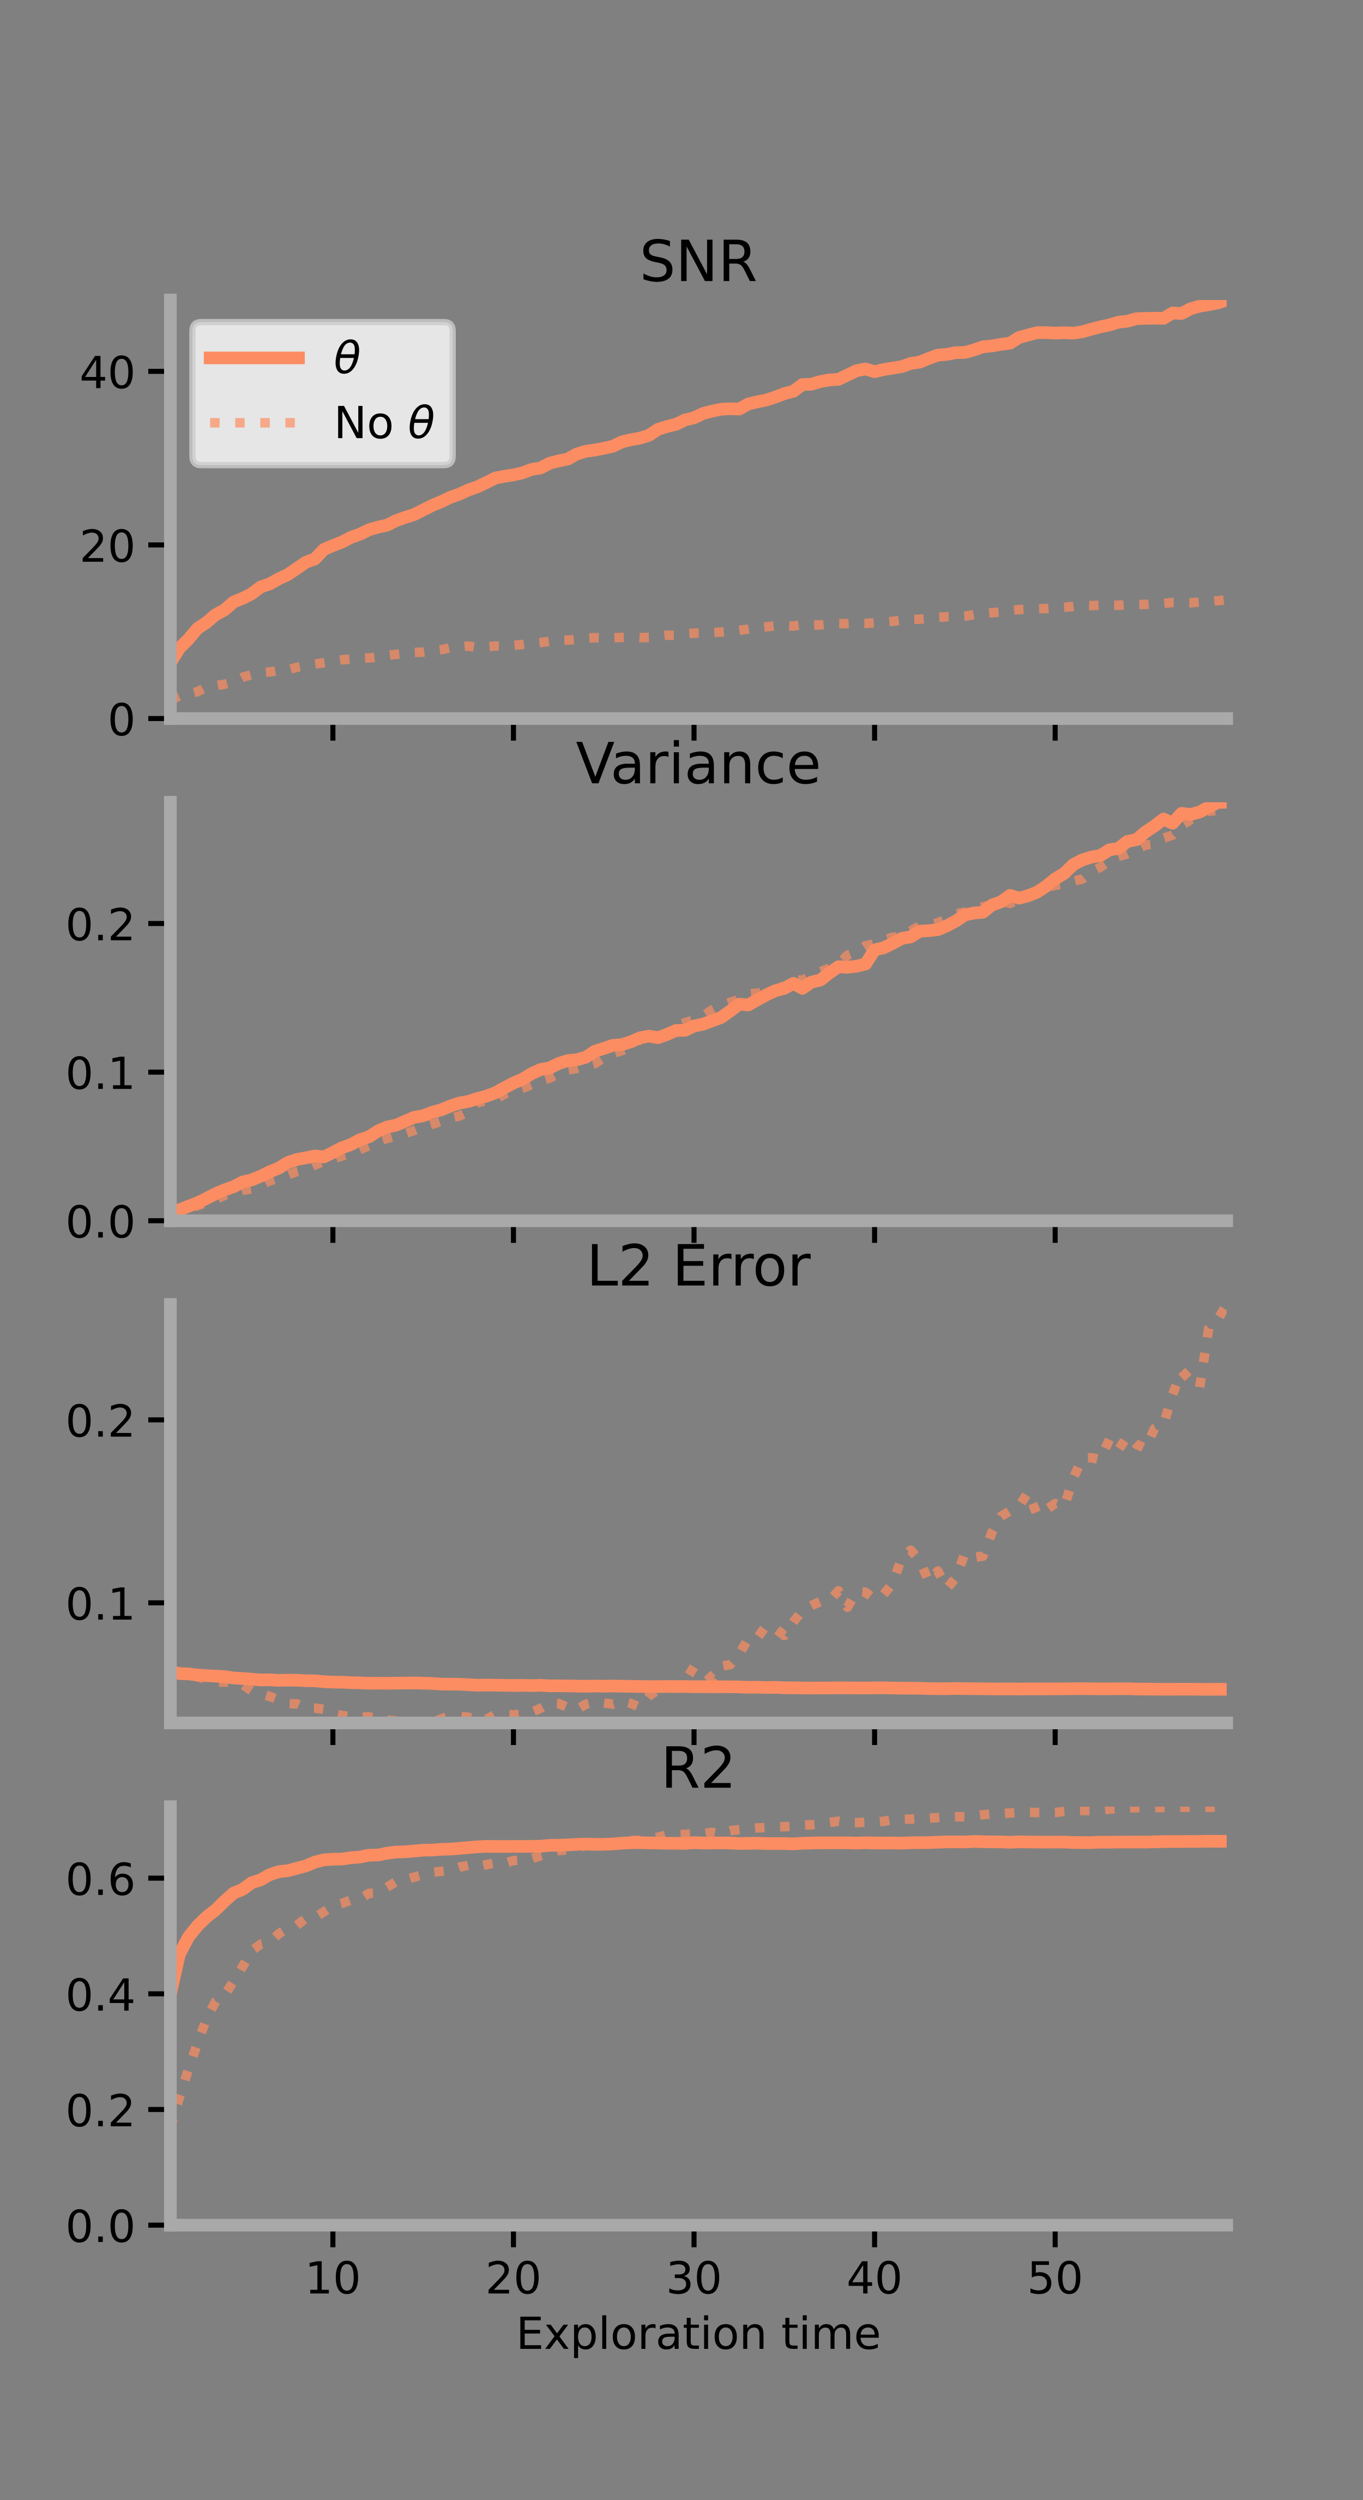 <?xml version="1.0" encoding="utf-8" standalone="no"?>
<!DOCTYPE svg PUBLIC "-//W3C//DTD SVG 1.1//EN"
  "http://www.w3.org/Graphics/SVG/1.1/DTD/svg11.dtd">
<!-- Created with matplotlib (https://matplotlib.org/) -->
<svg height="396pt" version="1.1" viewBox="0 0 216 396" width="216pt" xmlns="http://www.w3.org/2000/svg" xmlns:xlink="http://www.w3.org/1999/xlink">
 <rect x="0" y="0" width="216" height="396" fill="#808080" stroke="none"/>
 <defs>
  <style type="text/css">*{stroke-linecap:butt;stroke-linejoin:round;}</style>
 </defs>
 <g id="figure_1">
  <g id="patch_1">
   <path d="M 0 396 
L 216 396 
L 216 0 
L 0 0 
z
" style="fill:none;"/>
  </g>
  <g id="axes_1">
   <g id="patch_2">
    <path d="M 27 113.807 
L 194.4 113.807 
L 194.4 47.52 
L 27 47.52 
z
" style="fill:none;"/>
   </g>
   <g id="matplotlib.axis_1">
    <g id="xtick_1">
     <g id="line2d_1">
      <defs>
       <path d="M 0 0 
L 0 3.5 
" id="m321a9641a3" style="stroke:#000000;stroke-width:0.8;"/>
      </defs>
      <g>
       <use style="stroke:#000000;stroke-width:0.8;" x="52.754" xlink:href="#m321a9641a3" y="113.807"/>
      </g>
     </g>
    </g>
    <g id="xtick_2">
     <g id="line2d_2">
      <g>
       <use style="stroke:#000000;stroke-width:0.8;" x="81.369" xlink:href="#m321a9641a3" y="113.807"/>
      </g>
     </g>
    </g>
    <g id="xtick_3">
     <g id="line2d_3">
      <g>
       <use style="stroke:#000000;stroke-width:0.8;" x="109.984" xlink:href="#m321a9641a3" y="113.807"/>
      </g>
     </g>
    </g>
    <g id="xtick_4">
     <g id="line2d_4">
      <g>
       <use style="stroke:#000000;stroke-width:0.8;" x="138.6" xlink:href="#m321a9641a3" y="113.807"/>
      </g>
     </g>
    </g>
    <g id="xtick_5">
     <g id="line2d_5">
      <g>
       <use style="stroke:#000000;stroke-width:0.8;" x="167.215" xlink:href="#m321a9641a3" y="113.807"/>
      </g>
     </g>
    </g>
   </g>
   <g id="matplotlib.axis_2">
    <g id="ytick_1">
     <g id="line2d_6">
      <defs>
       <path d="M 0 0 
L -3.5 0 
" id="mdc553cdee7" style="stroke:#000000;stroke-width:0.8;"/>
      </defs>
      <g>
       <use style="stroke:#000000;stroke-width:0.8;" x="27" xlink:href="#mdc553cdee7" y="113.807"/>
      </g>
     </g>
     <g id="text_1">
      <!-- 0 -->
      <g transform="translate(17.046 116.466)scale(0.07 -0.07)">
       <defs>
        <path d="M 31.781 66.406 
Q 24.172 66.406 20.328 58.906 
Q 16.5 51.422 16.5 36.375 
Q 16.5 21.391 20.328 13.891 
Q 24.172 6.391 31.781 6.391 
Q 39.453 6.391 43.281 13.891 
Q 47.125 21.391 47.125 36.375 
Q 47.125 51.422 43.281 58.906 
Q 39.453 66.406 31.781 66.406 
z
M 31.781 74.219 
Q 44.047 74.219 50.516 64.516 
Q 56.984 54.828 56.984 36.375 
Q 56.984 17.969 50.516 8.266 
Q 44.047 -1.422 31.781 -1.422 
Q 19.531 -1.422 13.062 8.266 
Q 6.594 17.969 6.594 36.375 
Q 6.594 54.828 13.062 64.516 
Q 19.531 74.219 31.781 74.219 
z
" id="DejaVuSans-48"/>
       </defs>
       <use xlink:href="#DejaVuSans-48"/>
      </g>
     </g>
    </g>
    <g id="ytick_2">
     <g id="line2d_7">
      <g>
       <use style="stroke:#000000;stroke-width:0.8;" x="27" xlink:href="#mdc553cdee7" y="86.313"/>
      </g>
     </g>
     <g id="text_2">
      <!-- 20 -->
      <g transform="translate(12.592 88.973)scale(0.07 -0.07)">
       <defs>
        <path d="M 19.188 8.297 
L 53.609 8.297 
L 53.609 0 
L 7.328 0 
L 7.328 8.297 
Q 12.938 14.109 22.625 23.891 
Q 32.328 33.688 34.812 36.531 
Q 39.547 41.844 41.422 45.531 
Q 43.312 49.219 43.312 52.781 
Q 43.312 58.594 39.234 62.25 
Q 35.156 65.922 28.609 65.922 
Q 23.969 65.922 18.812 64.312 
Q 13.672 62.703 7.812 59.422 
L 7.812 69.391 
Q 13.766 71.781 18.938 73 
Q 24.125 74.219 28.422 74.219 
Q 39.75 74.219 46.484 68.547 
Q 53.219 62.891 53.219 53.422 
Q 53.219 48.922 51.531 44.891 
Q 49.859 40.875 45.406 35.406 
Q 44.188 33.984 37.641 27.219 
Q 31.109 20.453 19.188 8.297 
z
" id="DejaVuSans-50"/>
       </defs>
       <use xlink:href="#DejaVuSans-50"/>
       <use x="63.623" xlink:href="#DejaVuSans-48"/>
      </g>
     </g>
    </g>
    <g id="ytick_3">
     <g id="line2d_8">
      <g>
       <use style="stroke:#000000;stroke-width:0.8;" x="27" xlink:href="#mdc553cdee7" y="58.819"/>
      </g>
     </g>
     <g id="text_3">
      <!-- 40 -->
      <g transform="translate(12.592 61.479)scale(0.07 -0.07)">
       <defs>
        <path d="M 37.797 64.312 
L 12.891 25.391 
L 37.797 25.391 
z
M 35.203 72.906 
L 47.609 72.906 
L 47.609 25.391 
L 58.016 25.391 
L 58.016 17.188 
L 47.609 17.188 
L 47.609 0 
L 37.797 0 
L 37.797 17.188 
L 4.891 17.188 
L 4.891 26.703 
z
" id="DejaVuSans-52"/>
       </defs>
       <use xlink:href="#DejaVuSans-52"/>
       <use x="63.623" xlink:href="#DejaVuSans-48"/>
      </g>
     </g>
    </g>
   </g>
   <g id="line2d_9">
    <path clip-path="url(#pa0ba7b773b)" d="M 27 104.973 
L 28.431 102.663 
L 29.862 101.249 
L 31.292 99.545 
L 32.723 98.598 
L 34.154 97.367 
L 35.585 96.611 
L 37.015 95.347 
L 38.446 94.776 
L 39.877 94.053 
L 41.308 92.967 
L 42.738 92.483 
L 44.169 91.684 
L 45.6 91.016 
L 47.031 90.043 
L 48.462 89.052 
L 49.892 88.537 
L 51.323 87.027 
L 52.754 86.407 
L 54.185 85.861 
L 55.616 85.109 
L 57.046 84.606 
L 58.477 83.91 
L 59.908 83.487 
L 61.339 83.181 
L 62.769 82.46 
L 64.2 81.951 
L 65.631 81.494 
L 67.062 80.776 
L 68.493 80.052 
L 69.923 79.466 
L 71.354 78.776 
L 72.785 78.274 
L 74.216 77.615 
L 75.646 77.111 
L 77.077 76.435 
L 78.508 75.712 
L 79.939 75.442 
L 81.37 75.215 
L 82.8 74.892 
L 84.231 74.356 
L 85.662 74.131 
L 87.093 73.37 
L 88.523 73.001 
L 89.954 72.72 
L 91.385 71.919 
L 92.816 71.479 
L 94.247 71.28 
L 95.677 71.009 
L 97.108 70.691 
L 98.539 69.992 
L 99.97 69.651 
L 101.401 69.398 
L 102.831 68.955 
L 104.262 68.004 
L 105.693 67.554 
L 107.124 67.206 
L 108.555 66.513 
L 109.986 66.177 
L 111.416 65.49 
L 112.847 65.117 
L 114.278 64.823 
L 115.708 64.742 
L 117.139 64.791 
L 118.57 63.991 
L 120.001 63.643 
L 121.431 63.362 
L 122.862 62.901 
L 124.293 62.345 
L 125.724 61.98 
L 127.154 60.907 
L 128.585 60.856 
L 130.016 60.43 
L 131.447 60.176 
L 132.877 60.083 
L 134.308 59.404 
L 135.739 58.713 
L 137.17 58.438 
L 138.6 58.876 
L 140.031 58.532 
L 141.462 58.302 
L 142.892 58.073 
L 144.323 57.57 
L 145.754 57.351 
L 147.185 56.769 
L 148.615 56.249 
L 150.046 56.131 
L 151.477 55.851 
L 152.908 55.824 
L 154.339 55.429 
L 155.769 54.927 
L 157.2 54.789 
L 158.631 54.538 
L 160.062 54.354 
L 161.493 53.445 
L 162.923 53.062 
L 164.354 52.687 
L 165.785 52.681 
L 167.216 52.764 
L 168.646 52.696 
L 170.077 52.765 
L 171.508 52.55 
L 172.939 52.146 
L 174.369 51.77 
L 175.8 51.471 
L 177.231 51.032 
L 178.662 50.878 
L 180.092 50.477 
L 181.523 50.428 
L 182.954 50.402 
L 184.384 50.425 
L 185.815 49.575 
L 187.246 49.654 
L 188.677 48.906 
L 190.108 48.492 
L 191.538 48.262 
L 192.969 47.978 
L 194.4 47.52 
" style="fill:none;stroke:#fc8d62;stroke-linecap:square;stroke-width:2;"/>
   </g>
   <g id="line2d_10">
    <path clip-path="url(#pa0ba7b773b)" d="M 27 110.889 
L 28.431 110.238 
L 29.862 109.918 
L 31.292 109.56 
L 32.723 108.789 
L 34.154 108.614 
L 35.585 108.368 
L 37.015 107.998 
L 38.446 107.272 
L 39.877 106.862 
L 41.308 106.553 
L 42.738 106.422 
L 44.169 106.196 
L 45.6 106.11 
L 47.031 105.694 
L 48.462 105.408 
L 49.892 105.179 
L 51.323 104.963 
L 52.754 104.718 
L 54.185 104.499 
L 55.616 104.38 
L 57.046 104.255 
L 58.477 104.215 
L 59.908 104.058 
L 61.339 103.79 
L 62.769 103.643 
L 64.2 103.49 
L 65.631 103.341 
L 67.062 103.283 
L 68.493 103.09 
L 69.923 102.915 
L 71.354 102.589 
L 72.785 102.458 
L 74.216 102.327 
L 75.646 102.543 
L 77.077 102.446 
L 78.508 102.319 
L 79.939 102.351 
L 81.37 102.216 
L 82.8 102.08 
L 84.231 101.904 
L 85.662 101.77 
L 87.093 101.578 
L 88.523 101.391 
L 89.954 101.384 
L 91.385 101.275 
L 92.816 101.089 
L 94.247 100.998 
L 95.677 101.094 
L 97.108 101.011 
L 98.539 100.959 
L 99.97 100.926 
L 101.401 100.999 
L 102.831 100.96 
L 104.262 100.795 
L 105.693 100.603 
L 107.124 100.627 
L 108.555 100.378 
L 109.986 100.286 
L 111.416 100.244 
L 112.847 100.167 
L 114.278 100.118 
L 115.708 99.999 
L 117.139 99.82 
L 118.57 99.653 
L 120.001 99.417 
L 121.431 99.283 
L 122.862 99.12 
L 124.293 99.102 
L 125.724 99.16 
L 127.154 98.941 
L 128.585 99.015 
L 130.016 98.979 
L 131.447 98.838 
L 132.877 98.765 
L 134.308 98.785 
L 135.739 98.731 
L 137.17 98.734 
L 138.6 98.646 
L 140.031 98.543 
L 141.462 98.411 
L 142.892 98.227 
L 144.323 98.109 
L 145.754 98.074 
L 147.185 97.965 
L 148.615 97.781 
L 150.046 97.695 
L 151.477 97.729 
L 152.908 97.59 
L 154.339 97.356 
L 155.769 97.177 
L 157.2 97.051 
L 158.631 96.935 
L 160.062 96.693 
L 161.493 96.552 
L 162.923 96.487 
L 164.354 96.418 
L 165.785 96.383 
L 167.216 96.263 
L 168.646 96.184 
L 170.077 96.053 
L 171.508 95.888 
L 172.939 95.921 
L 174.369 95.855 
L 175.8 95.884 
L 177.231 95.865 
L 178.662 95.769 
L 180.092 95.769 
L 181.523 95.736 
L 182.954 95.605 
L 184.384 95.569 
L 185.815 95.426 
L 187.246 95.441 
L 188.677 95.479 
L 190.108 95.361 
L 191.538 95.293 
L 192.969 95.15 
L 194.4 94.98 
" style="fill:none;stroke:#fc8d62;stroke-dasharray:1.5,2.475;stroke-dashoffset:0;stroke-opacity:0.7;stroke-width:1.5;"/>
   </g>
   <g id="patch_3">
    <path d="M 27 113.807 
L 27 47.52 
" style="fill:none;stroke:#a9a9a9;stroke-linecap:square;stroke-linejoin:miter;stroke-width:2;"/>
   </g>
   <g id="patch_4">
    <path d="M 194.4 113.807 
L 194.4 47.52 
" style="fill:none;"/>
   </g>
   <g id="patch_5">
    <path d="M 27 113.807 
L 194.4 113.807 
" style="fill:none;stroke:#a9a9a9;stroke-linecap:square;stroke-linejoin:miter;stroke-width:2;"/>
   </g>
   <g id="patch_6">
    <path d="M 27 47.52 
L 194.4 47.52 
" style="fill:none;"/>
   </g>
   <g id="text_4">
    <!-- SNR -->
    <g transform="translate(101.35 44.52)scale(0.09 -0.09)">
     <defs>
      <path d="M 53.516 70.516 
L 53.516 60.891 
Q 47.906 63.578 42.922 64.891 
Q 37.938 66.219 33.297 66.219 
Q 25.25 66.219 20.875 63.094 
Q 16.5 59.969 16.5 54.203 
Q 16.5 49.359 19.406 46.891 
Q 22.312 44.438 30.422 42.922 
L 36.375 41.703 
Q 47.406 39.594 52.656 34.297 
Q 57.906 29 57.906 20.125 
Q 57.906 9.516 50.797 4.047 
Q 43.703 -1.422 29.984 -1.422 
Q 24.812 -1.422 18.969 -0.25 
Q 13.141 0.922 6.891 3.219 
L 6.891 13.375 
Q 12.891 10.016 18.656 8.297 
Q 24.422 6.594 29.984 6.594 
Q 38.422 6.594 43.016 9.906 
Q 47.609 13.234 47.609 19.391 
Q 47.609 24.75 44.312 27.781 
Q 41.016 30.812 33.5 32.328 
L 27.484 33.5 
Q 16.453 35.688 11.516 40.375 
Q 6.594 45.062 6.594 53.422 
Q 6.594 63.094 13.406 68.656 
Q 20.219 74.219 32.172 74.219 
Q 37.312 74.219 42.625 73.281 
Q 47.953 72.359 53.516 70.516 
z
" id="DejaVuSans-83"/>
      <path d="M 9.812 72.906 
L 23.094 72.906 
L 55.422 11.922 
L 55.422 72.906 
L 64.984 72.906 
L 64.984 0 
L 51.703 0 
L 19.391 60.984 
L 19.391 0 
L 9.812 0 
z
" id="DejaVuSans-78"/>
      <path d="M 44.391 34.188 
Q 47.562 33.109 50.562 29.594 
Q 53.562 26.078 56.594 19.922 
L 66.609 0 
L 56 0 
L 46.688 18.703 
Q 43.062 26.031 39.672 28.422 
Q 36.281 30.812 30.422 30.812 
L 19.672 30.812 
L 19.672 0 
L 9.812 0 
L 9.812 72.906 
L 32.078 72.906 
Q 44.578 72.906 50.734 67.672 
Q 56.891 62.453 56.891 51.906 
Q 56.891 45.016 53.688 40.469 
Q 50.484 35.938 44.391 34.188 
z
M 19.672 64.797 
L 19.672 38.922 
L 32.078 38.922 
Q 39.203 38.922 42.844 42.219 
Q 46.484 45.516 46.484 51.906 
Q 46.484 58.297 42.844 61.547 
Q 39.203 64.797 32.078 64.797 
z
" id="DejaVuSans-82"/>
     </defs>
     <use xlink:href="#DejaVuSans-83"/>
     <use x="63.477" xlink:href="#DejaVuSans-78"/>
     <use x="138.281" xlink:href="#DejaVuSans-82"/>
    </g>
   </g>
   <g id="legend_1">
    <g id="patch_7">
     <path d="M 31.9 73.669 
L 70.33 73.669 
Q 71.73 73.669 71.73 72.269 
L 71.73 52.42 
Q 71.73 51.02 70.33 51.02 
L 31.9 51.02 
Q 30.5 51.02 30.5 52.42 
L 30.5 72.269 
Q 30.5 73.669 31.9 73.669 
z
" style="fill:#ffffff;opacity:0.8;stroke:#cccccc;stroke-linejoin:miter;"/>
    </g>
    <g id="line2d_11">
     <path d="M 33.3 56.689 
L 47.3 56.689 
" style="fill:none;stroke:#fc8d62;stroke-linecap:square;stroke-width:2;"/>
    </g>
    <g id="line2d_12"/>
    <g id="text_5">
     <!-- $\theta$ -->
     <g transform="translate(52.9 59.139)scale(0.07 -0.07)">
      <defs>
       <path d="M 45.516 34.672 
L 14.453 34.672 
Q 12.359 20.062 14.5 13.875 
Q 17.188 6.25 24.469 6.25 
Q 31.781 6.25 37.359 13.922 
Q 42.234 20.656 45.516 34.672 
z
M 47.016 42.969 
Q 48.344 56.844 46.625 61.719 
Q 43.953 69.438 36.766 69.438 
Q 29.297 69.438 23.828 61.812 
Q 19.531 55.672 16.156 42.969 
z
M 38.188 76.766 
Q 49.906 76.766 54.594 66.406 
Q 59.281 56.109 55.719 37.844 
Q 52.203 19.625 43.453 9.281 
Q 34.766 -1.125 23.047 -1.125 
Q 11.281 -1.125 6.641 9.281 
Q 2 19.625 5.516 37.844 
Q 9.078 56.109 17.719 66.406 
Q 26.422 76.766 38.188 76.766 
z
" id="DejaVuSans-Oblique-952"/>
      </defs>
      <use transform="translate(0 0.234)" xlink:href="#DejaVuSans-Oblique-952"/>
     </g>
    </g>
    <g id="line2d_13">
     <path d="M 33.3 66.964 
L 47.3 66.964 
" style="fill:none;stroke:#fc8d62;stroke-dasharray:1.5,2.475;stroke-dashoffset:0;stroke-opacity:0.7;stroke-width:1.5;"/>
    </g>
    <g id="line2d_14"/>
    <g id="text_6">
     <!-- No $\theta$ -->
     <g transform="translate(52.9 69.414)scale(0.07 -0.07)">
      <defs>
       <path d="M 30.609 48.391 
Q 23.391 48.391 19.188 42.75 
Q 14.984 37.109 14.984 27.297 
Q 14.984 17.484 19.156 11.844 
Q 23.344 6.203 30.609 6.203 
Q 37.797 6.203 41.984 11.859 
Q 46.188 17.531 46.188 27.297 
Q 46.188 37.016 41.984 42.703 
Q 37.797 48.391 30.609 48.391 
z
M 30.609 56 
Q 42.328 56 49.016 48.375 
Q 55.719 40.766 55.719 27.297 
Q 55.719 13.875 49.016 6.219 
Q 42.328 -1.422 30.609 -1.422 
Q 18.844 -1.422 12.172 6.219 
Q 5.516 13.875 5.516 27.297 
Q 5.516 40.766 12.172 48.375 
Q 18.844 56 30.609 56 
z
" id="DejaVuSans-111"/>
       <path id="DejaVuSans-32"/>
      </defs>
      <use transform="translate(0 0.234)" xlink:href="#DejaVuSans-78"/>
      <use transform="translate(74.805 0.234)" xlink:href="#DejaVuSans-111"/>
      <use transform="translate(135.986 0.234)" xlink:href="#DejaVuSans-32"/>
      <use transform="translate(167.773 0.234)" xlink:href="#DejaVuSans-Oblique-952"/>
     </g>
    </g>
   </g>
  </g>
  <g id="axes_2">
   <g id="patch_8">
    <path d="M 27 193.351 
L 194.4 193.351 
L 194.4 127.064 
L 27 127.064 
z
" style="fill:none;"/>
   </g>
   <g id="matplotlib.axis_3">
    <g id="xtick_6">
     <g id="line2d_15">
      <g>
       <use style="stroke:#000000;stroke-width:0.8;" x="52.754" xlink:href="#m321a9641a3" y="193.351"/>
      </g>
     </g>
    </g>
    <g id="xtick_7">
     <g id="line2d_16">
      <g>
       <use style="stroke:#000000;stroke-width:0.8;" x="81.369" xlink:href="#m321a9641a3" y="193.351"/>
      </g>
     </g>
    </g>
    <g id="xtick_8">
     <g id="line2d_17">
      <g>
       <use style="stroke:#000000;stroke-width:0.8;" x="109.984" xlink:href="#m321a9641a3" y="193.351"/>
      </g>
     </g>
    </g>
    <g id="xtick_9">
     <g id="line2d_18">
      <g>
       <use style="stroke:#000000;stroke-width:0.8;" x="138.6" xlink:href="#m321a9641a3" y="193.351"/>
      </g>
     </g>
    </g>
    <g id="xtick_10">
     <g id="line2d_19">
      <g>
       <use style="stroke:#000000;stroke-width:0.8;" x="167.215" xlink:href="#m321a9641a3" y="193.351"/>
      </g>
     </g>
    </g>
   </g>
   <g id="matplotlib.axis_4">
    <g id="ytick_4">
     <g id="line2d_20">
      <g>
       <use style="stroke:#000000;stroke-width:0.8;" x="27" xlink:href="#mdc553cdee7" y="193.351"/>
      </g>
     </g>
     <g id="text_7">
      <!-- 0.0 -->
      <g transform="translate(10.368 196.011)scale(0.07 -0.07)">
       <defs>
        <path d="M 10.688 12.406 
L 21 12.406 
L 21 0 
L 10.688 0 
z
" id="DejaVuSans-46"/>
       </defs>
       <use xlink:href="#DejaVuSans-48"/>
       <use x="63.623" xlink:href="#DejaVuSans-46"/>
       <use x="95.41" xlink:href="#DejaVuSans-48"/>
      </g>
     </g>
    </g>
    <g id="ytick_5">
     <g id="line2d_21">
      <g>
       <use style="stroke:#000000;stroke-width:0.8;" x="27" xlink:href="#mdc553cdee7" y="169.811"/>
      </g>
     </g>
     <g id="text_8">
      <!-- 0.1 -->
      <g transform="translate(10.368 172.47)scale(0.07 -0.07)">
       <defs>
        <path d="M 12.406 8.297 
L 28.516 8.297 
L 28.516 63.922 
L 10.984 60.406 
L 10.984 69.391 
L 28.422 72.906 
L 38.281 72.906 
L 38.281 8.297 
L 54.391 8.297 
L 54.391 0 
L 12.406 0 
z
" id="DejaVuSans-49"/>
       </defs>
       <use xlink:href="#DejaVuSans-48"/>
       <use x="63.623" xlink:href="#DejaVuSans-46"/>
       <use x="95.41" xlink:href="#DejaVuSans-49"/>
      </g>
     </g>
    </g>
    <g id="ytick_6">
     <g id="line2d_22">
      <g>
       <use style="stroke:#000000;stroke-width:0.8;" x="27" xlink:href="#mdc553cdee7" y="146.27"/>
      </g>
     </g>
     <g id="text_9">
      <!-- 0.2 -->
      <g transform="translate(10.368 148.93)scale(0.07 -0.07)">
       <use xlink:href="#DejaVuSans-48"/>
       <use x="63.623" xlink:href="#DejaVuSans-46"/>
       <use x="95.41" xlink:href="#DejaVuSans-50"/>
      </g>
     </g>
    </g>
   </g>
   <g id="line2d_23">
    <path clip-path="url(#pf3dcc8b492)" d="M 27 192.071 
L 28.431 191.62 
L 29.862 191.053 
L 31.292 190.518 
L 32.723 189.814 
L 34.154 189.074 
L 35.585 188.46 
L 37.015 187.967 
L 38.446 187.21 
L 39.877 186.886 
L 41.308 186.299 
L 42.738 185.597 
L 44.169 185.021 
L 45.6 184.129 
L 47.031 183.648 
L 48.462 183.39 
L 49.892 183.092 
L 51.323 183.241 
L 52.754 182.546 
L 54.185 181.795 
L 55.616 181.279 
L 57.046 180.517 
L 58.477 180.054 
L 59.908 179.128 
L 61.339 178.507 
L 62.769 178.213 
L 64.2 177.594 
L 65.631 176.973 
L 67.062 176.725 
L 68.493 176.175 
L 69.923 175.78 
L 71.354 175.194 
L 72.785 174.709 
L 74.216 174.457 
L 75.646 174.001 
L 77.077 173.611 
L 78.508 173.08 
L 79.939 172.292 
L 81.37 171.543 
L 82.8 170.93 
L 84.231 170.062 
L 85.662 169.4 
L 87.093 169.151 
L 88.523 168.449 
L 89.954 167.985 
L 91.385 167.853 
L 92.816 167.465 
L 94.247 166.511 
L 95.677 166.069 
L 97.108 165.573 
L 98.539 165.46 
L 99.97 165.011 
L 101.401 164.38 
L 102.831 164.105 
L 104.262 164.358 
L 105.693 163.85 
L 107.124 163.214 
L 108.555 163.19 
L 109.986 162.507 
L 111.416 162.221 
L 112.847 161.687 
L 114.278 161.154 
L 115.708 160.147 
L 117.139 159.047 
L 118.57 159.181 
L 120.001 158.373 
L 121.431 157.579 
L 122.862 156.919 
L 124.293 156.545 
L 125.724 155.753 
L 127.154 156.542 
L 128.585 155.553 
L 130.016 155.23 
L 131.447 154.106 
L 132.877 153.113 
L 134.308 153.206 
L 135.739 153.034 
L 137.17 152.69 
L 138.6 150.457 
L 140.031 150.119 
L 141.462 149.427 
L 142.892 148.637 
L 144.323 148.396 
L 145.754 147.486 
L 147.185 147.409 
L 148.615 147.247 
L 150.046 146.644 
L 151.477 145.881 
L 152.908 144.915 
L 154.339 144.613 
L 155.769 144.479 
L 157.2 143.353 
L 158.631 142.84 
L 160.062 141.814 
L 161.493 142.261 
L 162.923 141.882 
L 164.354 141.307 
L 165.785 140.37 
L 167.216 139.197 
L 168.646 138.35 
L 170.077 136.954 
L 171.508 136.205 
L 172.939 135.757 
L 174.369 135.505 
L 175.8 134.606 
L 177.231 134.383 
L 178.662 133.274 
L 180.092 132.992 
L 181.523 131.78 
L 182.954 130.835 
L 184.384 129.727 
L 185.815 130.391 
L 187.246 128.826 
L 188.677 129.005 
L 190.108 128.621 
L 191.538 127.844 
L 192.969 127.087 
L 194.4 127.064 
" style="fill:none;stroke:#fc8d62;stroke-linecap:square;stroke-width:2;"/>
   </g>
   <g id="line2d_24">
    <path clip-path="url(#pf3dcc8b492)" d="M 27 192.321 
L 28.431 191.873 
L 29.862 191.437 
L 31.292 190.985 
L 32.723 190.433 
L 34.154 189.99 
L 35.585 189.323 
L 37.015 188.884 
L 38.446 188.519 
L 39.877 188.312 
L 41.308 187.746 
L 42.738 187.023 
L 44.169 186.637 
L 45.6 186.116 
L 47.031 185.559 
L 48.462 185.182 
L 49.892 184.513 
L 51.323 183.966 
L 52.754 183.573 
L 54.185 183.09 
L 55.616 182.712 
L 57.046 182.073 
L 58.477 181.463 
L 59.908 180.728 
L 61.339 180.327 
L 62.769 179.967 
L 64.2 179.521 
L 65.631 179.07 
L 67.062 178.508 
L 68.493 178.075 
L 69.923 177.597 
L 71.354 177.104 
L 72.785 176.77 
L 74.216 176.093 
L 75.646 174.671 
L 77.077 174.332 
L 78.508 174.182 
L 79.939 173.29 
L 81.37 172.822 
L 82.8 172.382 
L 84.231 171.793 
L 85.662 171.192 
L 87.093 170.758 
L 88.523 170.1 
L 89.954 169.47 
L 91.385 169.228 
L 92.816 168.867 
L 94.247 168.487 
L 95.677 167.543 
L 97.108 166.848 
L 98.539 166.416 
L 99.97 165.869 
L 101.401 164.673 
L 102.831 164.286 
L 104.262 164.07 
L 105.693 163.83 
L 107.124 162.493 
L 108.555 161.982 
L 109.986 161.52 
L 111.416 160.913 
L 112.847 159.946 
L 114.278 159.249 
L 115.708 158.748 
L 117.139 158.311 
L 118.57 157.447 
L 120.001 157.298 
L 121.431 157.064 
L 122.862 156.797 
L 124.293 156.128 
L 125.724 155.111 
L 127.154 155.264 
L 128.585 154.474 
L 130.016 153.885 
L 131.447 153.343 
L 132.877 152.666 
L 134.308 151.289 
L 135.739 150.732 
L 137.17 149.78 
L 138.6 149.507 
L 140.031 148.902 
L 141.462 148.448 
L 142.892 148.343 
L 144.323 147.428 
L 145.754 146.651 
L 147.185 146.421 
L 148.615 146.182 
L 150.046 145.488 
L 151.477 144.745 
L 152.908 144.458 
L 154.339 144.106 
L 155.769 143.615 
L 157.2 143.303 
L 158.631 142.606 
L 160.062 143.111 
L 161.493 142.408 
L 162.923 141.56 
L 164.354 141.39 
L 165.785 140.657 
L 167.216 140.229 
L 168.646 140.022 
L 170.077 139.572 
L 171.508 139.23 
L 172.939 138.061 
L 174.369 137.361 
L 175.8 136.337 
L 177.231 135.642 
L 178.662 135.255 
L 180.092 134.564 
L 181.523 133.846 
L 182.954 133.717 
L 184.384 132.754 
L 185.815 132.283 
L 187.246 130.752 
L 188.677 129.845 
L 190.108 129.389 
L 191.538 128.47 
L 192.969 128.396 
L 194.4 127.937 
" style="fill:none;stroke:#fc8d62;stroke-dasharray:1.5,2.475;stroke-dashoffset:0;stroke-opacity:0.7;stroke-width:1.5;"/>
   </g>
   <g id="patch_9">
    <path d="M 27 193.351 
L 27 127.064 
" style="fill:none;stroke:#a9a9a9;stroke-linecap:square;stroke-linejoin:miter;stroke-width:2;"/>
   </g>
   <g id="patch_10">
    <path d="M 194.4 193.351 
L 194.4 127.064 
" style="fill:none;"/>
   </g>
   <g id="patch_11">
    <path d="M 27 193.351 
L 194.4 193.351 
" style="fill:none;stroke:#a9a9a9;stroke-linecap:square;stroke-linejoin:miter;stroke-width:2;"/>
   </g>
   <g id="patch_12">
    <path d="M 27 127.064 
L 194.4 127.064 
" style="fill:none;"/>
   </g>
   <g id="text_10">
    <!-- Variance -->
    <g transform="translate(91.26 124.064)scale(0.09 -0.09)">
     <defs>
      <path d="M 28.609 0 
L 0.781 72.906 
L 11.078 72.906 
L 34.188 11.531 
L 57.328 72.906 
L 67.578 72.906 
L 39.797 0 
z
" id="DejaVuSans-86"/>
      <path d="M 34.281 27.484 
Q 23.391 27.484 19.188 25 
Q 14.984 22.516 14.984 16.5 
Q 14.984 11.719 18.141 8.906 
Q 21.297 6.109 26.703 6.109 
Q 34.188 6.109 38.703 11.406 
Q 43.219 16.703 43.219 25.484 
L 43.219 27.484 
z
M 52.203 31.203 
L 52.203 0 
L 43.219 0 
L 43.219 8.297 
Q 40.141 3.328 35.547 0.953 
Q 30.953 -1.422 24.312 -1.422 
Q 15.922 -1.422 10.953 3.297 
Q 6 8.016 6 15.922 
Q 6 25.141 12.172 29.828 
Q 18.359 34.516 30.609 34.516 
L 43.219 34.516 
L 43.219 35.406 
Q 43.219 41.609 39.141 45 
Q 35.062 48.391 27.688 48.391 
Q 23 48.391 18.547 47.266 
Q 14.109 46.141 10.016 43.891 
L 10.016 52.203 
Q 14.938 54.109 19.578 55.047 
Q 24.219 56 28.609 56 
Q 40.484 56 46.344 49.844 
Q 52.203 43.703 52.203 31.203 
z
" id="DejaVuSans-97"/>
      <path d="M 41.109 46.297 
Q 39.594 47.172 37.812 47.578 
Q 36.031 48 33.891 48 
Q 26.266 48 22.188 43.047 
Q 18.109 38.094 18.109 28.812 
L 18.109 0 
L 9.078 0 
L 9.078 54.688 
L 18.109 54.688 
L 18.109 46.188 
Q 20.953 51.172 25.484 53.578 
Q 30.031 56 36.531 56 
Q 37.453 56 38.578 55.875 
Q 39.703 55.766 41.062 55.516 
z
" id="DejaVuSans-114"/>
      <path d="M 9.422 54.688 
L 18.406 54.688 
L 18.406 0 
L 9.422 0 
z
M 9.422 75.984 
L 18.406 75.984 
L 18.406 64.594 
L 9.422 64.594 
z
" id="DejaVuSans-105"/>
      <path d="M 54.891 33.016 
L 54.891 0 
L 45.906 0 
L 45.906 32.719 
Q 45.906 40.484 42.875 44.328 
Q 39.844 48.188 33.797 48.188 
Q 26.516 48.188 22.312 43.547 
Q 18.109 38.922 18.109 30.906 
L 18.109 0 
L 9.078 0 
L 9.078 54.688 
L 18.109 54.688 
L 18.109 46.188 
Q 21.344 51.125 25.703 53.562 
Q 30.078 56 35.797 56 
Q 45.219 56 50.047 50.172 
Q 54.891 44.344 54.891 33.016 
z
" id="DejaVuSans-110"/>
      <path d="M 48.781 52.594 
L 48.781 44.188 
Q 44.969 46.297 41.141 47.344 
Q 37.312 48.391 33.406 48.391 
Q 24.656 48.391 19.812 42.844 
Q 14.984 37.312 14.984 27.297 
Q 14.984 17.281 19.812 11.734 
Q 24.656 6.203 33.406 6.203 
Q 37.312 6.203 41.141 7.25 
Q 44.969 8.297 48.781 10.406 
L 48.781 2.094 
Q 45.016 0.344 40.984 -0.531 
Q 36.969 -1.422 32.422 -1.422 
Q 20.062 -1.422 12.781 6.344 
Q 5.516 14.109 5.516 27.297 
Q 5.516 40.672 12.859 48.328 
Q 20.219 56 33.016 56 
Q 37.156 56 41.109 55.141 
Q 45.062 54.297 48.781 52.594 
z
" id="DejaVuSans-99"/>
      <path d="M 56.203 29.594 
L 56.203 25.203 
L 14.891 25.203 
Q 15.484 15.922 20.484 11.062 
Q 25.484 6.203 34.422 6.203 
Q 39.594 6.203 44.453 7.469 
Q 49.312 8.734 54.109 11.281 
L 54.109 2.781 
Q 49.266 0.734 44.188 -0.344 
Q 39.109 -1.422 33.891 -1.422 
Q 20.797 -1.422 13.156 6.188 
Q 5.516 13.812 5.516 26.812 
Q 5.516 40.234 12.766 48.109 
Q 20.016 56 32.328 56 
Q 43.359 56 49.781 48.891 
Q 56.203 41.797 56.203 29.594 
z
M 47.219 32.234 
Q 47.125 39.594 43.094 43.984 
Q 39.062 48.391 32.422 48.391 
Q 24.906 48.391 20.391 44.141 
Q 15.875 39.891 15.188 32.172 
z
" id="DejaVuSans-101"/>
     </defs>
     <use xlink:href="#DejaVuSans-86"/>
     <use x="60.658" xlink:href="#DejaVuSans-97"/>
     <use x="121.938" xlink:href="#DejaVuSans-114"/>
     <use x="163.051" xlink:href="#DejaVuSans-105"/>
     <use x="190.834" xlink:href="#DejaVuSans-97"/>
     <use x="252.113" xlink:href="#DejaVuSans-110"/>
     <use x="315.492" xlink:href="#DejaVuSans-99"/>
     <use x="370.473" xlink:href="#DejaVuSans-101"/>
    </g>
   </g>
  </g>
  <g id="axes_3">
   <g id="patch_13">
    <path d="M 27 272.896 
L 194.4 272.896 
L 194.4 206.609 
L 27 206.609 
z
" style="fill:none;"/>
   </g>
   <g id="matplotlib.axis_5">
    <g id="xtick_11">
     <g id="line2d_25">
      <g>
       <use style="stroke:#000000;stroke-width:0.8;" x="52.754" xlink:href="#m321a9641a3" y="272.896"/>
      </g>
     </g>
    </g>
    <g id="xtick_12">
     <g id="line2d_26">
      <g>
       <use style="stroke:#000000;stroke-width:0.8;" x="81.369" xlink:href="#m321a9641a3" y="272.896"/>
      </g>
     </g>
    </g>
    <g id="xtick_13">
     <g id="line2d_27">
      <g>
       <use style="stroke:#000000;stroke-width:0.8;" x="109.984" xlink:href="#m321a9641a3" y="272.896"/>
      </g>
     </g>
    </g>
    <g id="xtick_14">
     <g id="line2d_28">
      <g>
       <use style="stroke:#000000;stroke-width:0.8;" x="138.6" xlink:href="#m321a9641a3" y="272.896"/>
      </g>
     </g>
    </g>
    <g id="xtick_15">
     <g id="line2d_29">
      <g>
       <use style="stroke:#000000;stroke-width:0.8;" x="167.215" xlink:href="#m321a9641a3" y="272.896"/>
      </g>
     </g>
    </g>
   </g>
   <g id="matplotlib.axis_6">
    <g id="ytick_7">
     <g id="line2d_30">
      <g>
       <use style="stroke:#000000;stroke-width:0.8;" x="27" xlink:href="#mdc553cdee7" y="253.871"/>
      </g>
     </g>
     <g id="text_11">
      <!-- 0.1 -->
      <g transform="translate(10.368 256.53)scale(0.07 -0.07)">
       <use xlink:href="#DejaVuSans-48"/>
       <use x="63.623" xlink:href="#DejaVuSans-46"/>
       <use x="95.41" xlink:href="#DejaVuSans-49"/>
      </g>
     </g>
    </g>
    <g id="ytick_8">
     <g id="line2d_31">
      <g>
       <use style="stroke:#000000;stroke-width:0.8;" x="27" xlink:href="#mdc553cdee7" y="224.888"/>
      </g>
     </g>
     <g id="text_12">
      <!-- 0.2 -->
      <g transform="translate(10.368 227.547)scale(0.07 -0.07)">
       <use xlink:href="#DejaVuSans-48"/>
       <use x="63.623" xlink:href="#DejaVuSans-46"/>
       <use x="95.41" xlink:href="#DejaVuSans-50"/>
      </g>
     </g>
    </g>
   </g>
   <g id="line2d_32">
    <path clip-path="url(#p4462c08a7f)" d="M 27 264.702 
L 28.431 265.077 
L 29.862 265.124 
L 31.292 265.306 
L 32.723 265.404 
L 34.154 265.479 
L 35.585 265.555 
L 37.015 265.773 
L 38.446 265.852 
L 39.877 265.961 
L 41.308 266.086 
L 42.738 266.064 
L 44.169 266.154 
L 45.6 266.122 
L 47.031 266.125 
L 48.462 266.207 
L 49.892 266.222 
L 51.323 266.36 
L 52.754 266.431 
L 54.185 266.44 
L 55.616 266.518 
L 57.046 266.544 
L 58.477 266.617 
L 59.908 266.589 
L 61.339 266.62 
L 62.769 266.591 
L 64.2 266.578 
L 65.631 266.56 
L 67.062 266.598 
L 68.493 266.637 
L 69.923 266.744 
L 71.354 266.749 
L 72.785 266.767 
L 74.216 266.839 
L 75.646 266.917 
L 77.077 266.892 
L 78.508 266.918 
L 79.939 266.941 
L 81.37 266.962 
L 82.8 266.94 
L 84.231 266.978 
L 85.662 266.937 
L 87.093 267.019 
L 88.523 267.012 
L 89.954 267.032 
L 91.385 267.056 
L 92.816 267.087 
L 94.247 267.046 
L 95.677 267.077 
L 97.108 267.043 
L 98.539 267.075 
L 99.97 267.092 
L 101.401 267.126 
L 102.831 267.134 
L 104.262 267.138 
L 105.693 267.125 
L 107.124 267.133 
L 108.555 267.127 
L 109.986 267.155 
L 111.416 267.151 
L 112.847 267.17 
L 114.278 267.163 
L 115.708 267.168 
L 117.139 267.191 
L 118.57 267.251 
L 120.001 267.238 
L 121.431 267.283 
L 122.862 267.256 
L 124.293 267.328 
L 125.724 267.327 
L 127.154 267.352 
L 128.585 267.37 
L 130.016 267.357 
L 131.447 267.349 
L 132.877 267.338 
L 134.308 267.346 
L 135.739 267.349 
L 137.17 267.363 
L 138.6 267.341 
L 140.031 267.327 
L 141.462 267.363 
L 142.892 267.384 
L 144.323 267.398 
L 145.754 267.404 
L 147.185 267.449 
L 148.615 267.471 
L 150.046 267.473 
L 151.477 267.436 
L 152.908 267.459 
L 154.339 267.472 
L 155.769 267.483 
L 157.2 267.507 
L 158.631 267.512 
L 160.062 267.501 
L 161.493 267.516 
L 162.923 267.506 
L 164.354 267.502 
L 165.785 267.506 
L 167.216 267.489 
L 168.646 267.495 
L 170.077 267.476 
L 171.508 267.465 
L 172.939 267.482 
L 174.369 267.494 
L 175.8 267.49 
L 177.231 267.484 
L 178.662 267.476 
L 180.092 267.523 
L 181.523 267.527 
L 182.954 267.554 
L 184.384 267.556 
L 185.815 267.562 
L 187.246 267.543 
L 188.677 267.55 
L 190.108 267.564 
L 191.538 267.566 
L 192.969 267.562 
L 194.4 267.565 
" style="fill:none;stroke:#fc8d62;stroke-linecap:square;stroke-width:2;"/>
   </g>
   <g id="line2d_33">
    <path clip-path="url(#p4462c08a7f)" d="M 27 264.514 
L 28.431 264.892 
L 29.862 265.154 
L 31.292 265.606 
L 32.723 265.979 
L 34.154 266.459 
L 35.585 266.408 
L 37.015 266.535 
L 38.446 266.809 
L 39.877 267.815 
L 41.308 268.297 
L 42.738 268.689 
L 44.169 269.231 
L 45.6 269.826 
L 47.031 269.873 
L 48.462 270.505 
L 49.892 270.538 
L 51.323 270.726 
L 52.754 271.415 
L 54.185 271.71 
L 55.616 271.899 
L 57.046 271.967 
L 58.477 271.919 
L 59.908 272.329 
L 61.339 272.451 
L 62.769 272.566 
L 64.2 272.807 
L 65.631 272.896 
L 67.062 272.857 
L 68.493 272.743 
L 69.923 272.254 
L 71.354 271.756 
L 72.785 271.846 
L 74.216 271.975 
L 75.646 272.556 
L 77.077 272.333 
L 78.508 271.527 
L 79.939 271.504 
L 81.37 271.61 
L 82.8 271.475 
L 84.231 271.208 
L 85.662 270.564 
L 87.093 269.719 
L 88.523 269.813 
L 89.954 270.423 
L 91.385 270.818 
L 92.816 269.926 
L 94.247 269.577 
L 95.677 269.732 
L 97.108 269.916 
L 98.539 269.444 
L 99.97 269.797 
L 101.401 270.427 
L 102.831 268.645 
L 104.262 267.642 
L 105.693 267.061 
L 107.124 267.284 
L 108.555 266.312 
L 109.986 263.975 
L 111.416 264.482 
L 112.847 265.954 
L 114.278 263.91 
L 115.708 263.672 
L 117.139 262.079 
L 118.57 259.509 
L 120.001 259.449 
L 121.431 257.461 
L 122.862 257.944 
L 124.293 259.049 
L 125.724 256.931 
L 127.154 255.043 
L 128.585 254.315 
L 130.016 253.651 
L 131.447 253.518 
L 132.877 251.96 
L 134.308 254.573 
L 135.739 252.089 
L 137.17 252.191 
L 138.6 253.285 
L 140.031 252.548 
L 141.462 250.778 
L 142.892 246.763 
L 144.323 245.536 
L 145.754 247.158 
L 147.185 250.514 
L 148.615 248.828 
L 150.046 251.593 
L 151.477 249.893 
L 152.908 246.029 
L 154.339 246.672 
L 155.769 246.476 
L 157.2 242.69 
L 158.631 240.169 
L 160.062 239.296 
L 161.493 238.626 
L 162.923 236.337 
L 164.354 239.91 
L 165.785 239.113 
L 167.216 238.144 
L 168.646 238.65 
L 170.077 234.173 
L 171.508 230.95 
L 172.939 230.883 
L 174.369 231.192 
L 175.8 228.002 
L 177.231 229.658 
L 178.662 227.454 
L 180.092 228.771 
L 181.523 229.403 
L 182.954 226.283 
L 184.384 225.624 
L 185.815 220.911 
L 187.246 217.131 
L 188.677 218.615 
L 190.108 219.797 
L 191.538 210.435 
L 192.969 208.998 
L 194.4 206.609 
" style="fill:none;stroke:#fc8d62;stroke-dasharray:1.5,2.475;stroke-dashoffset:0;stroke-opacity:0.7;stroke-width:1.5;"/>
   </g>
   <g id="patch_14">
    <path d="M 27 272.896 
L 27 206.609 
" style="fill:none;stroke:#a9a9a9;stroke-linecap:square;stroke-linejoin:miter;stroke-width:2;"/>
   </g>
   <g id="patch_15">
    <path d="M 194.4 272.896 
L 194.4 206.609 
" style="fill:none;"/>
   </g>
   <g id="patch_16">
    <path d="M 27 272.896 
L 194.4 272.896 
" style="fill:none;stroke:#a9a9a9;stroke-linecap:square;stroke-linejoin:miter;stroke-width:2;"/>
   </g>
   <g id="patch_17">
    <path d="M 27 206.609 
L 194.4 206.609 
" style="fill:none;"/>
   </g>
   <g id="text_13">
    <!-- L2 Error -->
    <g transform="translate(92.933 203.609)scale(0.09 -0.09)">
     <defs>
      <path d="M 9.812 72.906 
L 19.672 72.906 
L 19.672 8.297 
L 55.172 8.297 
L 55.172 0 
L 9.812 0 
z
" id="DejaVuSans-76"/>
      <path d="M 9.812 72.906 
L 55.906 72.906 
L 55.906 64.594 
L 19.672 64.594 
L 19.672 43.016 
L 54.391 43.016 
L 54.391 34.719 
L 19.672 34.719 
L 19.672 8.297 
L 56.781 8.297 
L 56.781 0 
L 9.812 0 
z
" id="DejaVuSans-69"/>
     </defs>
     <use xlink:href="#DejaVuSans-76"/>
     <use x="55.713" xlink:href="#DejaVuSans-50"/>
     <use x="119.336" xlink:href="#DejaVuSans-32"/>
     <use x="151.123" xlink:href="#DejaVuSans-69"/>
     <use x="214.307" xlink:href="#DejaVuSans-114"/>
     <use x="253.67" xlink:href="#DejaVuSans-114"/>
     <use x="292.533" xlink:href="#DejaVuSans-111"/>
     <use x="353.715" xlink:href="#DejaVuSans-114"/>
    </g>
   </g>
  </g>
  <g id="axes_4">
   <g id="patch_18">
    <path d="M 27 352.44 
L 194.4 352.44 
L 194.4 286.153 
L 27 286.153 
z
" style="fill:none;"/>
   </g>
   <g id="matplotlib.axis_7">
    <g id="xtick_16">
     <g id="line2d_34">
      <g>
       <use style="stroke:#000000;stroke-width:0.8;" x="52.754" xlink:href="#m321a9641a3" y="352.44"/>
      </g>
     </g>
     <g id="text_14">
      <!-- 10 -->
      <g transform="translate(48.3 363.259)scale(0.07 -0.07)">
       <use xlink:href="#DejaVuSans-49"/>
       <use x="63.623" xlink:href="#DejaVuSans-48"/>
      </g>
     </g>
    </g>
    <g id="xtick_17">
     <g id="line2d_35">
      <g>
       <use style="stroke:#000000;stroke-width:0.8;" x="81.369" xlink:href="#m321a9641a3" y="352.44"/>
      </g>
     </g>
     <g id="text_15">
      <!-- 20 -->
      <g transform="translate(76.915 363.259)scale(0.07 -0.07)">
       <use xlink:href="#DejaVuSans-50"/>
       <use x="63.623" xlink:href="#DejaVuSans-48"/>
      </g>
     </g>
    </g>
    <g id="xtick_18">
     <g id="line2d_36">
      <g>
       <use style="stroke:#000000;stroke-width:0.8;" x="109.984" xlink:href="#m321a9641a3" y="352.44"/>
      </g>
     </g>
     <g id="text_16">
      <!-- 30 -->
      <g transform="translate(105.531 363.259)scale(0.07 -0.07)">
       <defs>
        <path d="M 40.578 39.312 
Q 47.656 37.797 51.625 33 
Q 55.609 28.219 55.609 21.188 
Q 55.609 10.406 48.188 4.484 
Q 40.766 -1.422 27.094 -1.422 
Q 22.516 -1.422 17.656 -0.516 
Q 12.797 0.391 7.625 2.203 
L 7.625 11.719 
Q 11.719 9.328 16.594 8.109 
Q 21.484 6.891 26.812 6.891 
Q 36.078 6.891 40.938 10.547 
Q 45.797 14.203 45.797 21.188 
Q 45.797 27.641 41.281 31.266 
Q 36.766 34.906 28.719 34.906 
L 20.219 34.906 
L 20.219 43.016 
L 29.109 43.016 
Q 36.375 43.016 40.234 45.922 
Q 44.094 48.828 44.094 54.297 
Q 44.094 59.906 40.109 62.906 
Q 36.141 65.922 28.719 65.922 
Q 24.656 65.922 20.016 65.031 
Q 15.375 64.156 9.812 62.312 
L 9.812 71.094 
Q 15.438 72.656 20.344 73.438 
Q 25.25 74.219 29.594 74.219 
Q 40.828 74.219 47.359 69.109 
Q 53.906 64.016 53.906 55.328 
Q 53.906 49.266 50.438 45.094 
Q 46.969 40.922 40.578 39.312 
z
" id="DejaVuSans-51"/>
       </defs>
       <use xlink:href="#DejaVuSans-51"/>
       <use x="63.623" xlink:href="#DejaVuSans-48"/>
      </g>
     </g>
    </g>
    <g id="xtick_19">
     <g id="line2d_37">
      <g>
       <use style="stroke:#000000;stroke-width:0.8;" x="138.6" xlink:href="#m321a9641a3" y="352.44"/>
      </g>
     </g>
     <g id="text_17">
      <!-- 40 -->
      <g transform="translate(134.146 363.259)scale(0.07 -0.07)">
       <use xlink:href="#DejaVuSans-52"/>
       <use x="63.623" xlink:href="#DejaVuSans-48"/>
      </g>
     </g>
    </g>
    <g id="xtick_20">
     <g id="line2d_38">
      <g>
       <use style="stroke:#000000;stroke-width:0.8;" x="167.215" xlink:href="#m321a9641a3" y="352.44"/>
      </g>
     </g>
     <g id="text_18">
      <!-- 50 -->
      <g transform="translate(162.761 363.259)scale(0.07 -0.07)">
       <defs>
        <path d="M 10.797 72.906 
L 49.516 72.906 
L 49.516 64.594 
L 19.828 64.594 
L 19.828 46.734 
Q 21.969 47.469 24.109 47.828 
Q 26.266 48.188 28.422 48.188 
Q 40.625 48.188 47.75 41.5 
Q 54.891 34.812 54.891 23.391 
Q 54.891 11.625 47.562 5.094 
Q 40.234 -1.422 26.906 -1.422 
Q 22.312 -1.422 17.547 -0.641 
Q 12.797 0.141 7.719 1.703 
L 7.719 11.625 
Q 12.109 9.234 16.797 8.062 
Q 21.484 6.891 26.703 6.891 
Q 35.156 6.891 40.078 11.328 
Q 45.016 15.766 45.016 23.391 
Q 45.016 31 40.078 35.438 
Q 35.156 39.891 26.703 39.891 
Q 22.75 39.891 18.812 39.016 
Q 14.891 38.141 10.797 36.281 
z
" id="DejaVuSans-53"/>
       </defs>
       <use xlink:href="#DejaVuSans-53"/>
       <use x="63.623" xlink:href="#DejaVuSans-48"/>
      </g>
     </g>
    </g>
    <g id="text_19">
     <!-- Exploration time -->
     <g transform="translate(81.774 372.034)scale(0.07 -0.07)">
      <defs>
       <path d="M 54.891 54.688 
L 35.109 28.078 
L 55.906 0 
L 45.312 0 
L 29.391 21.484 
L 13.484 0 
L 2.875 0 
L 24.125 28.609 
L 4.688 54.688 
L 15.281 54.688 
L 29.781 35.203 
L 44.281 54.688 
z
" id="DejaVuSans-120"/>
       <path d="M 18.109 8.203 
L 18.109 -20.797 
L 9.078 -20.797 
L 9.078 54.688 
L 18.109 54.688 
L 18.109 46.391 
Q 20.953 51.266 25.266 53.625 
Q 29.594 56 35.594 56 
Q 45.562 56 51.781 48.094 
Q 58.016 40.188 58.016 27.297 
Q 58.016 14.406 51.781 6.484 
Q 45.562 -1.422 35.594 -1.422 
Q 29.594 -1.422 25.266 0.953 
Q 20.953 3.328 18.109 8.203 
z
M 48.688 27.297 
Q 48.688 37.203 44.609 42.844 
Q 40.531 48.484 33.406 48.484 
Q 26.266 48.484 22.188 42.844 
Q 18.109 37.203 18.109 27.297 
Q 18.109 17.391 22.188 11.75 
Q 26.266 6.109 33.406 6.109 
Q 40.531 6.109 44.609 11.75 
Q 48.688 17.391 48.688 27.297 
z
" id="DejaVuSans-112"/>
       <path d="M 9.422 75.984 
L 18.406 75.984 
L 18.406 0 
L 9.422 0 
z
" id="DejaVuSans-108"/>
       <path d="M 18.312 70.219 
L 18.312 54.688 
L 36.812 54.688 
L 36.812 47.703 
L 18.312 47.703 
L 18.312 18.016 
Q 18.312 11.328 20.141 9.422 
Q 21.969 7.516 27.594 7.516 
L 36.812 7.516 
L 36.812 0 
L 27.594 0 
Q 17.188 0 13.234 3.875 
Q 9.281 7.766 9.281 18.016 
L 9.281 47.703 
L 2.688 47.703 
L 2.688 54.688 
L 9.281 54.688 
L 9.281 70.219 
z
" id="DejaVuSans-116"/>
       <path d="M 52 44.188 
Q 55.375 50.25 60.062 53.125 
Q 64.75 56 71.094 56 
Q 79.641 56 84.281 50.016 
Q 88.922 44.047 88.922 33.016 
L 88.922 0 
L 79.891 0 
L 79.891 32.719 
Q 79.891 40.578 77.094 44.375 
Q 74.312 48.188 68.609 48.188 
Q 61.625 48.188 57.562 43.547 
Q 53.516 38.922 53.516 30.906 
L 53.516 0 
L 44.484 0 
L 44.484 32.719 
Q 44.484 40.625 41.703 44.406 
Q 38.922 48.188 33.109 48.188 
Q 26.219 48.188 22.156 43.531 
Q 18.109 38.875 18.109 30.906 
L 18.109 0 
L 9.078 0 
L 9.078 54.688 
L 18.109 54.688 
L 18.109 46.188 
Q 21.188 51.219 25.484 53.609 
Q 29.781 56 35.688 56 
Q 41.656 56 45.828 52.969 
Q 50 49.953 52 44.188 
z
" id="DejaVuSans-109"/>
      </defs>
      <use xlink:href="#DejaVuSans-69"/>
      <use x="63.184" xlink:href="#DejaVuSans-120"/>
      <use x="122.363" xlink:href="#DejaVuSans-112"/>
      <use x="185.84" xlink:href="#DejaVuSans-108"/>
      <use x="213.623" xlink:href="#DejaVuSans-111"/>
      <use x="274.805" xlink:href="#DejaVuSans-114"/>
      <use x="315.918" xlink:href="#DejaVuSans-97"/>
      <use x="377.197" xlink:href="#DejaVuSans-116"/>
      <use x="416.406" xlink:href="#DejaVuSans-105"/>
      <use x="444.189" xlink:href="#DejaVuSans-111"/>
      <use x="505.371" xlink:href="#DejaVuSans-110"/>
      <use x="568.75" xlink:href="#DejaVuSans-32"/>
      <use x="600.537" xlink:href="#DejaVuSans-116"/>
      <use x="639.746" xlink:href="#DejaVuSans-105"/>
      <use x="667.529" xlink:href="#DejaVuSans-109"/>
      <use x="764.941" xlink:href="#DejaVuSans-101"/>
     </g>
    </g>
   </g>
   <g id="matplotlib.axis_8">
    <g id="ytick_9">
     <g id="line2d_39">
      <g>
       <use style="stroke:#000000;stroke-width:0.8;" x="27" xlink:href="#mdc553cdee7" y="352.44"/>
      </g>
     </g>
     <g id="text_20">
      <!-- 0.0 -->
      <g transform="translate(10.368 355.099)scale(0.07 -0.07)">
       <use xlink:href="#DejaVuSans-48"/>
       <use x="63.623" xlink:href="#DejaVuSans-46"/>
       <use x="95.41" xlink:href="#DejaVuSans-48"/>
      </g>
     </g>
    </g>
    <g id="ytick_10">
     <g id="line2d_40">
      <g>
       <use style="stroke:#000000;stroke-width:0.8;" x="27" xlink:href="#mdc553cdee7" y="334.119"/>
      </g>
     </g>
     <g id="text_21">
      <!-- 0.2 -->
      <g transform="translate(10.368 336.779)scale(0.07 -0.07)">
       <use xlink:href="#DejaVuSans-48"/>
       <use x="63.623" xlink:href="#DejaVuSans-46"/>
       <use x="95.41" xlink:href="#DejaVuSans-50"/>
      </g>
     </g>
    </g>
    <g id="ytick_11">
     <g id="line2d_41">
      <g>
       <use style="stroke:#000000;stroke-width:0.8;" x="27" xlink:href="#mdc553cdee7" y="315.798"/>
      </g>
     </g>
     <g id="text_22">
      <!-- 0.4 -->
      <g transform="translate(10.368 318.458)scale(0.07 -0.07)">
       <use xlink:href="#DejaVuSans-48"/>
       <use x="63.623" xlink:href="#DejaVuSans-46"/>
       <use x="95.41" xlink:href="#DejaVuSans-52"/>
      </g>
     </g>
    </g>
    <g id="ytick_12">
     <g id="line2d_42">
      <g>
       <use style="stroke:#000000;stroke-width:0.8;" x="27" xlink:href="#mdc553cdee7" y="297.477"/>
      </g>
     </g>
     <g id="text_23">
      <!-- 0.6 -->
      <g transform="translate(10.368 300.137)scale(0.07 -0.07)">
       <defs>
        <path d="M 33.016 40.375 
Q 26.375 40.375 22.484 35.828 
Q 18.609 31.297 18.609 23.391 
Q 18.609 15.531 22.484 10.953 
Q 26.375 6.391 33.016 6.391 
Q 39.656 6.391 43.531 10.953 
Q 47.406 15.531 47.406 23.391 
Q 47.406 31.297 43.531 35.828 
Q 39.656 40.375 33.016 40.375 
z
M 52.594 71.297 
L 52.594 62.312 
Q 48.875 64.062 45.094 64.984 
Q 41.312 65.922 37.594 65.922 
Q 27.828 65.922 22.672 59.328 
Q 17.531 52.734 16.797 39.406 
Q 19.672 43.656 24.016 45.922 
Q 28.375 48.188 33.594 48.188 
Q 44.578 48.188 50.953 41.516 
Q 57.328 34.859 57.328 23.391 
Q 57.328 12.156 50.688 5.359 
Q 44.047 -1.422 33.016 -1.422 
Q 20.359 -1.422 13.672 8.266 
Q 6.984 17.969 6.984 36.375 
Q 6.984 53.656 15.188 63.938 
Q 23.391 74.219 37.203 74.219 
Q 40.922 74.219 44.703 73.484 
Q 48.484 72.75 52.594 71.297 
z
" id="DejaVuSans-54"/>
       </defs>
       <use xlink:href="#DejaVuSans-48"/>
       <use x="63.623" xlink:href="#DejaVuSans-46"/>
       <use x="95.41" xlink:href="#DejaVuSans-54"/>
      </g>
     </g>
    </g>
   </g>
   <g id="line2d_43">
    <path clip-path="url(#p5e1df54ebf)" d="M 27 315.883 
L 28.431 309.515 
L 29.862 306.811 
L 31.292 305.031 
L 32.723 303.635 
L 34.154 302.524 
L 35.585 301.116 
L 37.015 299.846 
L 38.446 299.257 
L 39.877 298.206 
L 41.308 297.749 
L 42.738 296.928 
L 44.169 296.453 
L 45.6 296.303 
L 47.031 295.915 
L 48.462 295.538 
L 49.892 294.941 
L 51.323 294.579 
L 52.754 294.48 
L 54.185 294.454 
L 55.616 294.244 
L 57.046 294.129 
L 58.477 293.838 
L 59.908 293.816 
L 61.339 293.518 
L 62.769 293.338 
L 64.2 293.3 
L 65.631 293.18 
L 67.062 293.045 
L 68.493 293.024 
L 69.923 292.911 
L 71.354 292.878 
L 72.785 292.761 
L 74.216 292.639 
L 75.646 292.514 
L 77.077 292.443 
L 78.508 292.46 
L 79.939 292.465 
L 81.37 292.449 
L 82.8 292.449 
L 84.231 292.449 
L 85.662 292.421 
L 87.093 292.279 
L 88.523 292.269 
L 89.954 292.209 
L 91.385 292.133 
L 92.816 292.077 
L 94.247 292.131 
L 95.677 292.116 
L 97.108 292.059 
L 98.539 291.941 
L 99.97 291.865 
L 101.401 291.856 
L 102.831 291.892 
L 104.262 291.917 
L 105.693 291.946 
L 107.124 291.953 
L 108.555 291.971 
L 109.986 291.857 
L 111.416 291.915 
L 112.847 291.915 
L 114.278 291.891 
L 115.708 291.916 
L 117.139 291.987 
L 118.57 291.961 
L 120.001 291.946 
L 121.431 291.992 
L 122.862 292.004 
L 124.293 291.996 
L 125.724 292.045 
L 127.154 291.952 
L 128.585 291.915 
L 130.016 291.876 
L 131.447 291.88 
L 132.877 291.878 
L 134.308 291.881 
L 135.739 291.923 
L 137.17 291.866 
L 138.6 291.908 
L 140.031 291.914 
L 141.462 291.904 
L 142.892 291.928 
L 144.323 291.872 
L 145.754 291.852 
L 147.185 291.843 
L 148.615 291.783 
L 150.046 291.738 
L 151.477 291.735 
L 152.908 291.749 
L 154.339 291.666 
L 155.769 291.703 
L 157.2 291.737 
L 158.631 291.742 
L 160.062 291.79 
L 161.493 291.731 
L 162.923 291.746 
L 164.354 291.767 
L 165.785 291.769 
L 167.216 291.764 
L 168.646 291.762 
L 170.077 291.829 
L 171.508 291.839 
L 172.939 291.847 
L 174.369 291.772 
L 175.8 291.789 
L 177.231 291.757 
L 178.662 291.765 
L 180.092 291.755 
L 181.523 291.763 
L 182.954 291.72 
L 184.384 291.683 
L 185.815 291.672 
L 187.246 291.676 
L 188.677 291.656 
L 190.108 291.669 
L 191.538 291.627 
L 192.969 291.64 
L 194.4 291.628 
" style="fill:none;stroke:#fc8d62;stroke-linecap:square;stroke-width:2;"/>
   </g>
   <g id="line2d_44">
    <path clip-path="url(#p5e1df54ebf)" d="M 27 337.074 
L 28.431 332.184 
L 29.862 327.749 
L 31.292 323.638 
L 32.723 319.787 
L 34.154 317.015 
L 35.585 316.021 
L 37.015 313.812 
L 38.446 311.498 
L 39.877 309.004 
L 41.308 307.948 
L 42.738 307.696 
L 44.169 306.287 
L 45.6 305.389 
L 47.031 304.962 
L 48.462 303.833 
L 49.892 303.712 
L 51.323 302.818 
L 52.754 301.84 
L 54.185 301.479 
L 55.616 300.933 
L 57.046 300.789 
L 58.477 299.88 
L 59.908 299.802 
L 61.339 298.905 
L 62.769 298.029 
L 64.2 297.764 
L 65.631 297.306 
L 67.062 296.918 
L 68.493 296.546 
L 69.923 296.397 
L 71.354 296.247 
L 72.785 295.738 
L 74.216 295.441 
L 75.646 295.688 
L 77.077 295.341 
L 78.508 295.077 
L 79.939 295.134 
L 81.37 294.686 
L 82.8 294.609 
L 84.231 294.412 
L 85.662 293.929 
L 87.093 293.601 
L 88.523 293.12 
L 89.954 292.99 
L 91.385 292.671 
L 92.816 292.347 
L 94.247 292.218 
L 95.677 292.046 
L 97.108 291.883 
L 98.539 291.664 
L 99.97 291.503 
L 101.401 291.461 
L 102.831 291.246 
L 104.262 290.993 
L 105.693 290.6 
L 107.124 290.626 
L 108.555 290.534 
L 109.986 290.467 
L 111.416 290.436 
L 112.847 290.219 
L 114.278 290.422 
L 115.708 289.958 
L 117.139 289.792 
L 118.57 289.65 
L 120.001 289.523 
L 121.431 289.457 
L 122.862 289.366 
L 124.293 289.321 
L 125.724 289.284 
L 127.154 289.069 
L 128.585 289.023 
L 130.016 288.898 
L 131.447 288.654 
L 132.877 288.458 
L 134.308 288.682 
L 135.739 288.689 
L 137.17 288.623 
L 138.6 288.599 
L 140.031 288.471 
L 141.462 288.203 
L 142.892 288.158 
L 144.323 288.118 
L 145.754 288.045 
L 147.185 287.969 
L 148.615 287.891 
L 150.046 287.778 
L 151.477 287.752 
L 152.908 287.773 
L 154.339 287.625 
L 155.769 287.426 
L 157.2 287.304 
L 158.631 287.265 
L 160.062 287.157 
L 161.493 287.035 
L 162.923 287.044 
L 164.354 287.086 
L 165.785 287.064 
L 167.216 287.08 
L 168.646 286.912 
L 170.077 286.808 
L 171.508 286.766 
L 172.939 286.772 
L 174.369 286.732 
L 175.8 286.555 
L 177.231 286.442 
L 178.662 286.368 
L 180.092 286.319 
L 181.523 286.295 
L 182.954 286.313 
L 184.384 286.282 
L 185.815 286.265 
L 187.246 286.255 
L 188.677 286.266 
L 190.108 286.334 
L 191.538 286.269 
L 192.969 286.201 
L 194.4 286.153 
" style="fill:none;stroke:#fc8d62;stroke-dasharray:1.5,2.475;stroke-dashoffset:0;stroke-opacity:0.7;stroke-width:1.5;"/>
   </g>
   <g id="patch_19">
    <path d="M 27 352.44 
L 27 286.153 
" style="fill:none;stroke:#a9a9a9;stroke-linecap:square;stroke-linejoin:miter;stroke-width:2;"/>
   </g>
   <g id="patch_20">
    <path d="M 194.4 352.44 
L 194.4 286.153 
" style="fill:none;"/>
   </g>
   <g id="patch_21">
    <path d="M 27 352.44 
L 194.4 352.44 
" style="fill:none;stroke:#a9a9a9;stroke-linecap:square;stroke-linejoin:miter;stroke-width:2;"/>
   </g>
   <g id="patch_22">
    <path d="M 27 286.153 
L 194.4 286.153 
" style="fill:none;"/>
   </g>
   <g id="text_24">
    <!-- R2 -->
    <g transform="translate(104.71 283.153)scale(0.09 -0.09)">
     <use xlink:href="#DejaVuSans-82"/>
     <use x="69.482" xlink:href="#DejaVuSans-50"/>
    </g>
   </g>
  </g>
 </g>
 <defs>
  <clipPath id="pa0ba7b773b">
   <rect height="66.287" width="167.4" x="27" y="47.52"/>
  </clipPath>
  <clipPath id="pf3dcc8b492">
   <rect height="66.287" width="167.4" x="27" y="127.064"/>
  </clipPath>
  <clipPath id="p4462c08a7f">
   <rect height="66.287" width="167.4" x="27" y="206.609"/>
  </clipPath>
  <clipPath id="p5e1df54ebf">
   <rect height="66.287" width="167.4" x="27" y="286.153"/>
  </clipPath>
 </defs>
</svg>
